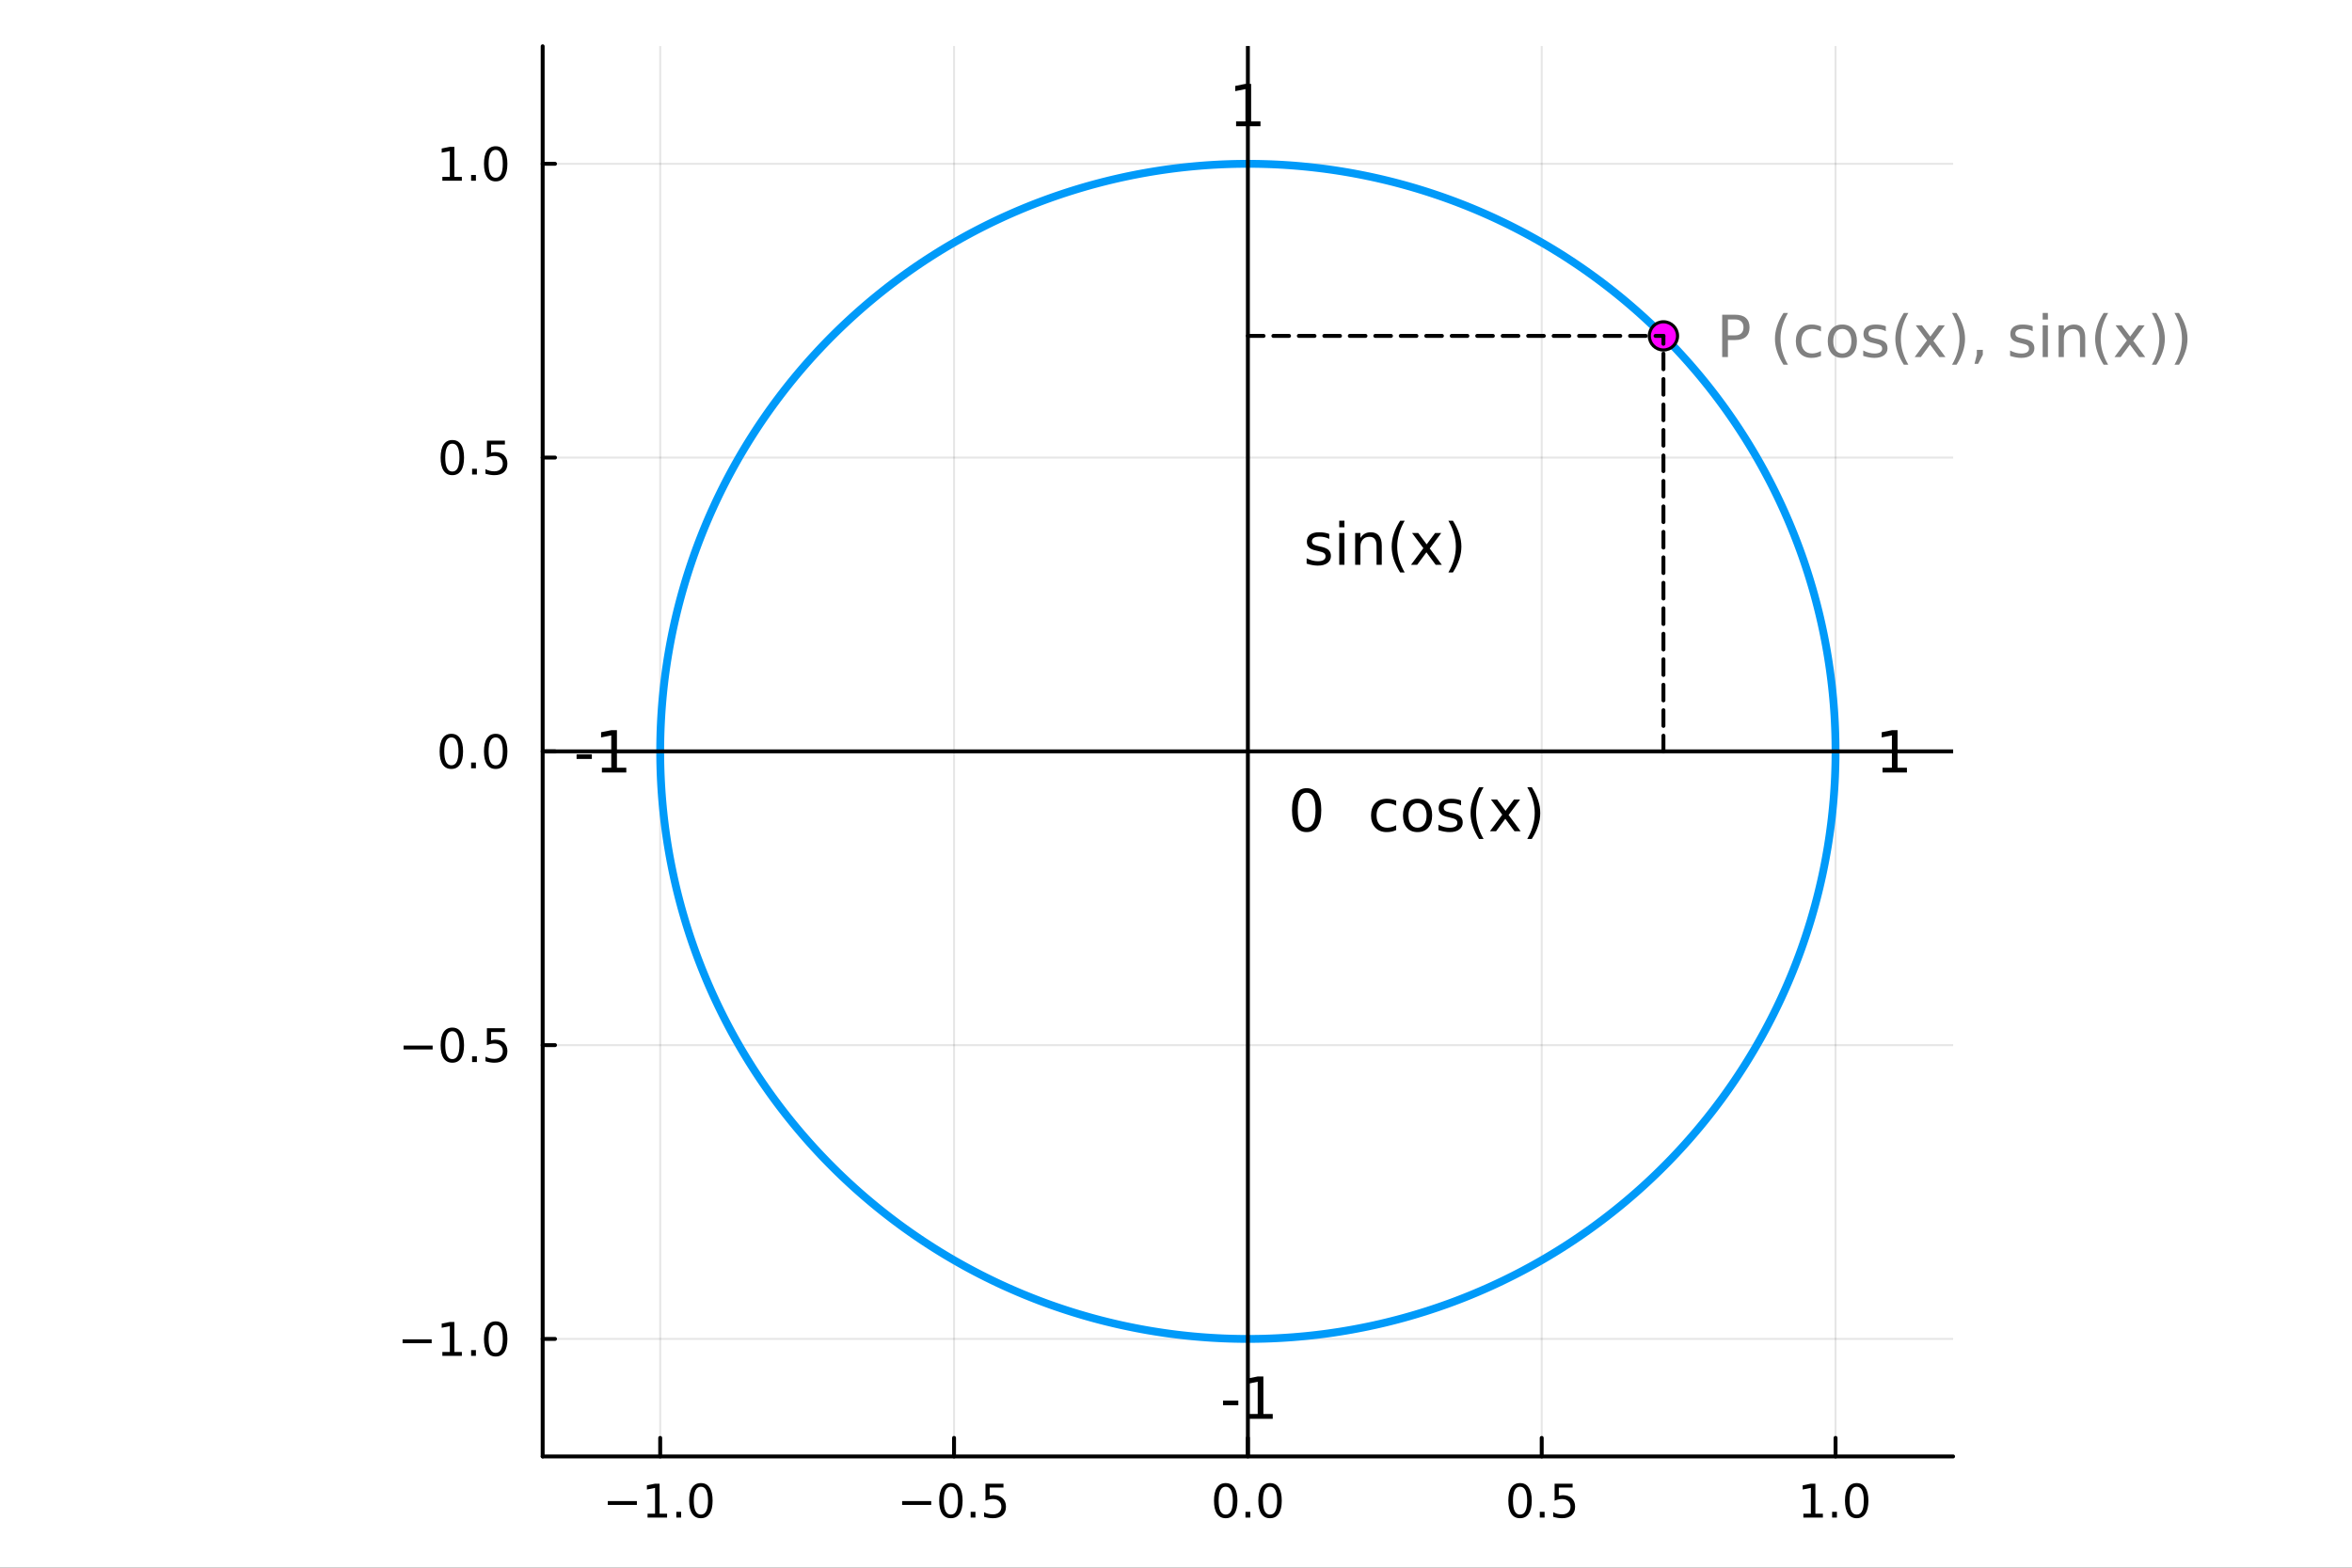 <?xml version="1.0" encoding="utf-8"?>
<svg xmlns="http://www.w3.org/2000/svg" xmlns:xlink="http://www.w3.org/1999/xlink" width="600" height="400" viewBox="0 0 2400 1600">
<rect x="0" y="0" width="2400" height="1600" fill="#333333" stroke="none"/>
<defs>
  <clipPath id="clip080">
    <rect x="0" y="0" width="2400" height="1600"/>
  </clipPath>
</defs>
<path clip-path="url(#clip080)" d="M0 1600 L2400 1600 L2400 8.88178e-14 L0 8.88178e-14  Z" fill="#ffffff" fill-rule="evenodd" fill-opacity="1"/>
<defs>
  <clipPath id="clip081">
    <rect x="480" y="0" width="1681" height="1600"/>
  </clipPath>
</defs>
<path clip-path="url(#clip080)" d="M553.744 1486.45 L1992.95 1486.45 L1992.95 47.244 L553.744 47.244  Z" fill="#ffffff" fill-rule="evenodd" fill-opacity="1"/>
<defs>
  <clipPath id="clip082">
    <rect x="553" y="47" width="1440" height="1440"/>
  </clipPath>
</defs>
<polyline clip-path="url(#clip082)" style="stroke:#000000; stroke-linecap:round; stroke-linejoin:round; stroke-width:2; stroke-opacity:0.1; fill:none" points="673.678,1486.45 673.678,47.244 "/>
<polyline clip-path="url(#clip082)" style="stroke:#000000; stroke-linecap:round; stroke-linejoin:round; stroke-width:2; stroke-opacity:0.1; fill:none" points="973.512,1486.45 973.512,47.244 "/>
<polyline clip-path="url(#clip082)" style="stroke:#000000; stroke-linecap:round; stroke-linejoin:round; stroke-width:2; stroke-opacity:0.1; fill:none" points="1273.35,1486.45 1273.35,47.244 "/>
<polyline clip-path="url(#clip082)" style="stroke:#000000; stroke-linecap:round; stroke-linejoin:round; stroke-width:2; stroke-opacity:0.1; fill:none" points="1573.18,1486.45 1573.18,47.244 "/>
<polyline clip-path="url(#clip082)" style="stroke:#000000; stroke-linecap:round; stroke-linejoin:round; stroke-width:2; stroke-opacity:0.1; fill:none" points="1873.01,1486.45 1873.01,47.244 "/>
<polyline clip-path="url(#clip082)" style="stroke:#000000; stroke-linecap:round; stroke-linejoin:round; stroke-width:2; stroke-opacity:0.1; fill:none" points="553.744,1366.51 1992.95,1366.51 "/>
<polyline clip-path="url(#clip082)" style="stroke:#000000; stroke-linecap:round; stroke-linejoin:round; stroke-width:2; stroke-opacity:0.1; fill:none" points="553.744,1066.68 1992.95,1066.68 "/>
<polyline clip-path="url(#clip082)" style="stroke:#000000; stroke-linecap:round; stroke-linejoin:round; stroke-width:2; stroke-opacity:0.1; fill:none" points="553.744,766.846 1992.95,766.846 "/>
<polyline clip-path="url(#clip082)" style="stroke:#000000; stroke-linecap:round; stroke-linejoin:round; stroke-width:2; stroke-opacity:0.1; fill:none" points="553.744,467.012 1992.95,467.012 "/>
<polyline clip-path="url(#clip082)" style="stroke:#000000; stroke-linecap:round; stroke-linejoin:round; stroke-width:2; stroke-opacity:0.1; fill:none" points="553.744,167.178 1992.95,167.178 "/>
<polyline clip-path="url(#clip080)" style="stroke:#000000; stroke-linecap:round; stroke-linejoin:round; stroke-width:4; stroke-opacity:1; fill:none" points="553.744,1486.45 1992.95,1486.45 "/>
<polyline clip-path="url(#clip080)" style="stroke:#000000; stroke-linecap:round; stroke-linejoin:round; stroke-width:4; stroke-opacity:1; fill:none" points="673.678,1486.45 673.678,1467.55 "/>
<polyline clip-path="url(#clip080)" style="stroke:#000000; stroke-linecap:round; stroke-linejoin:round; stroke-width:4; stroke-opacity:1; fill:none" points="973.512,1486.45 973.512,1467.55 "/>
<polyline clip-path="url(#clip080)" style="stroke:#000000; stroke-linecap:round; stroke-linejoin:round; stroke-width:4; stroke-opacity:1; fill:none" points="1273.35,1486.45 1273.35,1467.55 "/>
<polyline clip-path="url(#clip080)" style="stroke:#000000; stroke-linecap:round; stroke-linejoin:round; stroke-width:4; stroke-opacity:1; fill:none" points="1573.18,1486.45 1573.18,1467.55 "/>
<polyline clip-path="url(#clip080)" style="stroke:#000000; stroke-linecap:round; stroke-linejoin:round; stroke-width:4; stroke-opacity:1; fill:none" points="1873.01,1486.45 1873.01,1467.55 "/>
<path clip-path="url(#clip080)" d="M620.206 1532.02 L649.882 1532.02 L649.882 1535.95 L620.206 1535.95 L620.206 1532.02 Z" fill="#000000" fill-rule="nonzero" fill-opacity="1" /><path clip-path="url(#clip080)" d="M660.784 1544.91 L668.423 1544.91 L668.423 1518.55 L660.113 1520.21 L660.113 1515.95 L668.377 1514.29 L673.053 1514.29 L673.053 1544.91 L680.692 1544.91 L680.692 1548.85 L660.784 1548.85 L660.784 1544.91 Z" fill="#000000" fill-rule="nonzero" fill-opacity="1" /><path clip-path="url(#clip080)" d="M690.136 1542.97 L695.02 1542.97 L695.02 1548.85 L690.136 1548.85 L690.136 1542.97 Z" fill="#000000" fill-rule="nonzero" fill-opacity="1" /><path clip-path="url(#clip080)" d="M715.205 1517.37 Q711.594 1517.37 709.765 1520.93 Q707.96 1524.47 707.96 1531.6 Q707.96 1538.71 709.765 1542.27 Q711.594 1545.82 715.205 1545.82 Q718.84 1545.82 720.645 1542.27 Q722.474 1538.71 722.474 1531.6 Q722.474 1524.47 720.645 1520.93 Q718.84 1517.37 715.205 1517.37 M715.205 1513.66 Q721.015 1513.66 724.071 1518.27 Q727.15 1522.85 727.15 1531.6 Q727.15 1540.33 724.071 1544.94 Q721.015 1549.52 715.205 1549.52 Q709.395 1549.52 706.316 1544.94 Q703.261 1540.33 703.261 1531.6 Q703.261 1522.85 706.316 1518.27 Q709.395 1513.66 715.205 1513.66 Z" fill="#000000" fill-rule="nonzero" fill-opacity="1" /><path clip-path="url(#clip080)" d="M920.538 1532.02 L950.213 1532.02 L950.213 1535.95 L920.538 1535.95 L920.538 1532.02 Z" fill="#000000" fill-rule="nonzero" fill-opacity="1" /><path clip-path="url(#clip080)" d="M970.306 1517.37 Q966.695 1517.37 964.866 1520.93 Q963.06 1524.47 963.06 1531.6 Q963.06 1538.71 964.866 1542.27 Q966.695 1545.82 970.306 1545.82 Q973.94 1545.82 975.746 1542.27 Q977.574 1538.71 977.574 1531.6 Q977.574 1524.47 975.746 1520.93 Q973.94 1517.37 970.306 1517.37 M970.306 1513.66 Q976.116 1513.66 979.172 1518.27 Q982.25 1522.85 982.25 1531.6 Q982.25 1540.33 979.172 1544.94 Q976.116 1549.52 970.306 1549.52 Q964.496 1549.52 961.417 1544.94 Q958.361 1540.33 958.361 1531.6 Q958.361 1522.85 961.417 1518.27 Q964.496 1513.66 970.306 1513.66 Z" fill="#000000" fill-rule="nonzero" fill-opacity="1" /><path clip-path="url(#clip080)" d="M990.468 1542.97 L995.352 1542.97 L995.352 1548.85 L990.468 1548.85 L990.468 1542.97 Z" fill="#000000" fill-rule="nonzero" fill-opacity="1" /><path clip-path="url(#clip080)" d="M1005.58 1514.29 L1023.94 1514.29 L1023.94 1518.22 L1009.87 1518.22 L1009.87 1526.7 Q1010.88 1526.35 1011.9 1526.19 Q1012.92 1526 1013.94 1526 Q1019.73 1526 1023.11 1529.17 Q1026.49 1532.34 1026.49 1537.76 Q1026.49 1543.34 1023.01 1546.44 Q1019.54 1549.52 1013.22 1549.52 Q1011.05 1549.52 1008.78 1549.15 Q1006.53 1548.78 1004.13 1548.04 L1004.13 1543.34 Q1006.21 1544.47 1008.43 1545.03 Q1010.65 1545.58 1013.13 1545.58 Q1017.13 1545.58 1019.47 1543.48 Q1021.81 1541.37 1021.81 1537.76 Q1021.81 1534.15 1019.47 1532.04 Q1017.13 1529.94 1013.13 1529.94 Q1011.25 1529.94 1009.38 1530.35 Q1007.53 1530.77 1005.58 1531.65 L1005.58 1514.29 Z" fill="#000000" fill-rule="nonzero" fill-opacity="1" /><path clip-path="url(#clip080)" d="M1250.73 1517.37 Q1247.12 1517.37 1245.29 1520.93 Q1243.49 1524.47 1243.49 1531.6 Q1243.49 1538.71 1245.29 1542.27 Q1247.12 1545.82 1250.73 1545.82 Q1254.36 1545.82 1256.17 1542.27 Q1258 1538.71 1258 1531.6 Q1258 1524.47 1256.17 1520.93 Q1254.36 1517.37 1250.73 1517.37 M1250.73 1513.66 Q1256.54 1513.66 1259.6 1518.27 Q1262.67 1522.85 1262.67 1531.6 Q1262.67 1540.33 1259.6 1544.94 Q1256.54 1549.52 1250.73 1549.52 Q1244.92 1549.52 1241.84 1544.94 Q1238.79 1540.33 1238.79 1531.6 Q1238.79 1522.85 1241.84 1518.27 Q1244.92 1513.66 1250.73 1513.66 Z" fill="#000000" fill-rule="nonzero" fill-opacity="1" /><path clip-path="url(#clip080)" d="M1270.89 1542.97 L1275.78 1542.97 L1275.78 1548.85 L1270.89 1548.85 L1270.89 1542.97 Z" fill="#000000" fill-rule="nonzero" fill-opacity="1" /><path clip-path="url(#clip080)" d="M1295.96 1517.37 Q1292.35 1517.37 1290.52 1520.93 Q1288.72 1524.47 1288.72 1531.6 Q1288.72 1538.71 1290.52 1542.27 Q1292.35 1545.82 1295.96 1545.82 Q1299.6 1545.82 1301.4 1542.27 Q1303.23 1538.71 1303.23 1531.6 Q1303.23 1524.47 1301.4 1520.93 Q1299.6 1517.37 1295.96 1517.37 M1295.96 1513.66 Q1301.77 1513.66 1304.83 1518.27 Q1307.91 1522.85 1307.91 1531.6 Q1307.91 1540.33 1304.83 1544.94 Q1301.77 1549.52 1295.96 1549.52 Q1290.15 1549.52 1287.07 1544.94 Q1284.02 1540.33 1284.02 1531.6 Q1284.02 1522.85 1287.07 1518.27 Q1290.15 1513.66 1295.96 1513.66 Z" fill="#000000" fill-rule="nonzero" fill-opacity="1" /><path clip-path="url(#clip080)" d="M1551.06 1517.37 Q1547.45 1517.37 1545.62 1520.93 Q1543.82 1524.47 1543.82 1531.6 Q1543.82 1538.71 1545.62 1542.27 Q1547.45 1545.82 1551.06 1545.82 Q1554.7 1545.82 1556.5 1542.27 Q1558.33 1538.71 1558.33 1531.6 Q1558.33 1524.47 1556.5 1520.93 Q1554.7 1517.37 1551.06 1517.37 M1551.06 1513.66 Q1556.87 1513.66 1559.93 1518.27 Q1563.01 1522.85 1563.01 1531.6 Q1563.01 1540.33 1559.93 1544.94 Q1556.87 1549.52 1551.06 1549.52 Q1545.25 1549.52 1542.17 1544.94 Q1539.12 1540.33 1539.12 1531.6 Q1539.12 1522.85 1542.17 1518.27 Q1545.25 1513.66 1551.06 1513.66 Z" fill="#000000" fill-rule="nonzero" fill-opacity="1" /><path clip-path="url(#clip080)" d="M1571.22 1542.97 L1576.11 1542.97 L1576.11 1548.85 L1571.22 1548.85 L1571.22 1542.97 Z" fill="#000000" fill-rule="nonzero" fill-opacity="1" /><path clip-path="url(#clip080)" d="M1586.34 1514.29 L1604.7 1514.29 L1604.7 1518.22 L1590.62 1518.22 L1590.62 1526.7 Q1591.64 1526.35 1592.66 1526.19 Q1593.68 1526 1594.7 1526 Q1600.48 1526 1603.86 1529.17 Q1607.24 1532.34 1607.24 1537.76 Q1607.24 1543.34 1603.77 1546.44 Q1600.3 1549.52 1593.98 1549.52 Q1591.8 1549.52 1589.53 1549.15 Q1587.29 1548.78 1584.88 1548.04 L1584.88 1543.34 Q1586.96 1544.47 1589.19 1545.03 Q1591.41 1545.58 1593.89 1545.58 Q1597.89 1545.58 1600.23 1543.48 Q1602.57 1541.37 1602.57 1537.76 Q1602.57 1534.15 1600.23 1532.04 Q1597.89 1529.94 1593.89 1529.94 Q1592.01 1529.94 1590.14 1530.35 Q1588.28 1530.77 1586.34 1531.65 L1586.34 1514.29 Z" fill="#000000" fill-rule="nonzero" fill-opacity="1" /><path clip-path="url(#clip080)" d="M1840.17 1544.91 L1847.81 1544.91 L1847.81 1518.55 L1839.5 1520.21 L1839.5 1515.95 L1847.76 1514.29 L1852.44 1514.29 L1852.44 1544.91 L1860.07 1544.91 L1860.07 1548.85 L1840.17 1548.85 L1840.17 1544.91 Z" fill="#000000" fill-rule="nonzero" fill-opacity="1" /><path clip-path="url(#clip080)" d="M1869.52 1542.97 L1874.4 1542.97 L1874.4 1548.85 L1869.52 1548.85 L1869.52 1542.97 Z" fill="#000000" fill-rule="nonzero" fill-opacity="1" /><path clip-path="url(#clip080)" d="M1894.59 1517.37 Q1890.98 1517.37 1889.15 1520.93 Q1887.34 1524.47 1887.34 1531.6 Q1887.34 1538.71 1889.15 1542.27 Q1890.98 1545.82 1894.59 1545.82 Q1898.22 1545.82 1900.03 1542.27 Q1901.86 1538.71 1901.86 1531.6 Q1901.86 1524.47 1900.03 1520.93 Q1898.22 1517.37 1894.59 1517.37 M1894.59 1513.66 Q1900.4 1513.66 1903.45 1518.27 Q1906.53 1522.85 1906.53 1531.6 Q1906.53 1540.33 1903.45 1544.94 Q1900.4 1549.52 1894.59 1549.52 Q1888.78 1549.52 1885.7 1544.94 Q1882.64 1540.33 1882.64 1531.6 Q1882.64 1522.85 1885.7 1518.27 Q1888.78 1513.66 1894.59 1513.66 Z" fill="#000000" fill-rule="nonzero" fill-opacity="1" /><polyline clip-path="url(#clip080)" style="stroke:#000000; stroke-linecap:round; stroke-linejoin:round; stroke-width:4; stroke-opacity:1; fill:none" points="553.744,1486.45 553.744,47.244 "/>
<polyline clip-path="url(#clip080)" style="stroke:#000000; stroke-linecap:round; stroke-linejoin:round; stroke-width:4; stroke-opacity:1; fill:none" points="553.744,1366.51 566.342,1366.51 "/>
<polyline clip-path="url(#clip080)" style="stroke:#000000; stroke-linecap:round; stroke-linejoin:round; stroke-width:4; stroke-opacity:1; fill:none" points="553.744,1066.68 566.342,1066.68 "/>
<polyline clip-path="url(#clip080)" style="stroke:#000000; stroke-linecap:round; stroke-linejoin:round; stroke-width:4; stroke-opacity:1; fill:none" points="553.744,766.846 566.342,766.846 "/>
<polyline clip-path="url(#clip080)" style="stroke:#000000; stroke-linecap:round; stroke-linejoin:round; stroke-width:4; stroke-opacity:1; fill:none" points="553.744,467.012 566.342,467.012 "/>
<polyline clip-path="url(#clip080)" style="stroke:#000000; stroke-linecap:round; stroke-linejoin:round; stroke-width:4; stroke-opacity:1; fill:none" points="553.744,167.178 566.342,167.178 "/>
<path clip-path="url(#clip080)" d="M410.8 1366.97 L440.476 1366.97 L440.476 1370.9 L410.8 1370.9 L410.8 1366.97 Z" fill="#000000" fill-rule="nonzero" fill-opacity="1" /><path clip-path="url(#clip080)" d="M451.379 1379.86 L459.018 1379.86 L459.018 1353.49 L450.707 1355.16 L450.707 1350.9 L458.971 1349.23 L463.647 1349.23 L463.647 1379.86 L471.286 1379.86 L471.286 1383.79 L451.379 1383.79 L451.379 1379.86 Z" fill="#000000" fill-rule="nonzero" fill-opacity="1" /><path clip-path="url(#clip080)" d="M480.73 1377.91 L485.615 1377.91 L485.615 1383.79 L480.73 1383.79 L480.73 1377.91 Z" fill="#000000" fill-rule="nonzero" fill-opacity="1" /><path clip-path="url(#clip080)" d="M505.8 1352.31 Q502.189 1352.31 500.36 1355.88 Q498.554 1359.42 498.554 1366.55 Q498.554 1373.66 500.36 1377.22 Q502.189 1380.76 505.8 1380.76 Q509.434 1380.76 511.239 1377.22 Q513.068 1373.66 513.068 1366.55 Q513.068 1359.42 511.239 1355.88 Q509.434 1352.31 505.8 1352.31 M505.8 1348.61 Q511.61 1348.61 514.665 1353.22 Q517.744 1357.8 517.744 1366.55 Q517.744 1375.28 514.665 1379.88 Q511.61 1384.47 505.8 1384.47 Q499.99 1384.47 496.911 1379.88 Q493.855 1375.28 493.855 1366.55 Q493.855 1357.8 496.911 1353.22 Q499.99 1348.61 505.8 1348.61 Z" fill="#000000" fill-rule="nonzero" fill-opacity="1" /><path clip-path="url(#clip080)" d="M411.796 1067.13 L441.471 1067.13 L441.471 1071.07 L411.796 1071.07 L411.796 1067.13 Z" fill="#000000" fill-rule="nonzero" fill-opacity="1" /><path clip-path="url(#clip080)" d="M461.564 1052.48 Q457.953 1052.48 456.124 1056.04 Q454.318 1059.59 454.318 1066.71 Q454.318 1073.82 456.124 1077.39 Q457.953 1080.93 461.564 1080.93 Q465.198 1080.93 467.004 1077.39 Q468.832 1073.82 468.832 1066.71 Q468.832 1059.59 467.004 1056.04 Q465.198 1052.48 461.564 1052.48 M461.564 1048.78 Q467.374 1048.78 470.43 1053.38 Q473.508 1057.96 473.508 1066.71 Q473.508 1075.44 470.43 1080.05 Q467.374 1084.63 461.564 1084.63 Q455.754 1084.63 452.675 1080.05 Q449.619 1075.44 449.619 1066.71 Q449.619 1057.96 452.675 1053.38 Q455.754 1048.78 461.564 1048.78 Z" fill="#000000" fill-rule="nonzero" fill-opacity="1" /><path clip-path="url(#clip080)" d="M481.726 1078.08 L486.61 1078.08 L486.61 1083.96 L481.726 1083.96 L481.726 1078.08 Z" fill="#000000" fill-rule="nonzero" fill-opacity="1" /><path clip-path="url(#clip080)" d="M496.841 1049.4 L515.198 1049.4 L515.198 1053.34 L501.124 1053.34 L501.124 1061.81 Q502.142 1061.46 503.161 1061.3 Q504.179 1061.11 505.198 1061.11 Q510.985 1061.11 514.364 1064.28 Q517.744 1067.46 517.744 1072.87 Q517.744 1078.45 514.272 1081.55 Q510.8 1084.63 504.48 1084.63 Q502.304 1084.63 500.036 1084.26 Q497.79 1083.89 495.383 1083.15 L495.383 1078.45 Q497.466 1079.59 499.689 1080.14 Q501.911 1080.7 504.388 1080.7 Q508.392 1080.7 510.73 1078.59 Q513.068 1076.48 513.068 1072.87 Q513.068 1069.26 510.73 1067.15 Q508.392 1065.05 504.388 1065.05 Q502.513 1065.05 500.638 1065.46 Q498.786 1065.88 496.841 1066.76 L496.841 1049.4 Z" fill="#000000" fill-rule="nonzero" fill-opacity="1" /><path clip-path="url(#clip080)" d="M460.568 752.645 Q456.957 752.645 455.129 756.209 Q453.323 759.751 453.323 766.881 Q453.323 773.987 455.129 777.552 Q456.957 781.094 460.568 781.094 Q464.203 781.094 466.008 777.552 Q467.837 773.987 467.837 766.881 Q467.837 759.751 466.008 756.209 Q464.203 752.645 460.568 752.645 M460.568 748.941 Q466.379 748.941 469.434 753.547 Q472.513 758.131 472.513 766.881 Q472.513 775.608 469.434 780.214 Q466.379 784.797 460.568 784.797 Q454.758 784.797 451.68 780.214 Q448.624 775.608 448.624 766.881 Q448.624 758.131 451.68 753.547 Q454.758 748.941 460.568 748.941 Z" fill="#000000" fill-rule="nonzero" fill-opacity="1" /><path clip-path="url(#clip080)" d="M480.73 778.246 L485.615 778.246 L485.615 784.126 L480.73 784.126 L480.73 778.246 Z" fill="#000000" fill-rule="nonzero" fill-opacity="1" /><path clip-path="url(#clip080)" d="M505.8 752.645 Q502.189 752.645 500.36 756.209 Q498.554 759.751 498.554 766.881 Q498.554 773.987 500.36 777.552 Q502.189 781.094 505.8 781.094 Q509.434 781.094 511.239 777.552 Q513.068 773.987 513.068 766.881 Q513.068 759.751 511.239 756.209 Q509.434 752.645 505.8 752.645 M505.8 748.941 Q511.61 748.941 514.665 753.547 Q517.744 758.131 517.744 766.881 Q517.744 775.608 514.665 780.214 Q511.61 784.797 505.8 784.797 Q499.99 784.797 496.911 780.214 Q493.855 775.608 493.855 766.881 Q493.855 758.131 496.911 753.547 Q499.99 748.941 505.8 748.941 Z" fill="#000000" fill-rule="nonzero" fill-opacity="1" /><path clip-path="url(#clip080)" d="M461.564 452.811 Q457.953 452.811 456.124 456.375 Q454.318 459.917 454.318 467.047 Q454.318 474.153 456.124 477.718 Q457.953 481.259 461.564 481.259 Q465.198 481.259 467.004 477.718 Q468.832 474.153 468.832 467.047 Q468.832 459.917 467.004 456.375 Q465.198 452.811 461.564 452.811 M461.564 449.107 Q467.374 449.107 470.43 453.713 Q473.508 458.297 473.508 467.047 Q473.508 475.773 470.43 480.38 Q467.374 484.963 461.564 484.963 Q455.754 484.963 452.675 480.38 Q449.619 475.773 449.619 467.047 Q449.619 458.297 452.675 453.713 Q455.754 449.107 461.564 449.107 Z" fill="#000000" fill-rule="nonzero" fill-opacity="1" /><path clip-path="url(#clip080)" d="M481.726 478.412 L486.61 478.412 L486.61 484.292 L481.726 484.292 L481.726 478.412 Z" fill="#000000" fill-rule="nonzero" fill-opacity="1" /><path clip-path="url(#clip080)" d="M496.841 449.732 L515.198 449.732 L515.198 453.667 L501.124 453.667 L501.124 462.139 Q502.142 461.792 503.161 461.63 Q504.179 461.445 505.198 461.445 Q510.985 461.445 514.364 464.616 Q517.744 467.787 517.744 473.204 Q517.744 478.783 514.272 481.884 Q510.8 484.963 504.48 484.963 Q502.304 484.963 500.036 484.593 Q497.79 484.222 495.383 483.482 L495.383 478.783 Q497.466 479.917 499.689 480.472 Q501.911 481.028 504.388 481.028 Q508.392 481.028 510.73 478.922 Q513.068 476.815 513.068 473.204 Q513.068 469.593 510.73 467.486 Q508.392 465.38 504.388 465.38 Q502.513 465.38 500.638 465.797 Q498.786 466.213 496.841 467.093 L496.841 449.732 Z" fill="#000000" fill-rule="nonzero" fill-opacity="1" /><path clip-path="url(#clip080)" d="M451.379 180.523 L459.018 180.523 L459.018 154.157 L450.707 155.824 L450.707 151.564 L458.971 149.898 L463.647 149.898 L463.647 180.523 L471.286 180.523 L471.286 184.458 L451.379 184.458 L451.379 180.523 Z" fill="#000000" fill-rule="nonzero" fill-opacity="1" /><path clip-path="url(#clip080)" d="M480.73 178.578 L485.615 178.578 L485.615 184.458 L480.73 184.458 L480.73 178.578 Z" fill="#000000" fill-rule="nonzero" fill-opacity="1" /><path clip-path="url(#clip080)" d="M505.8 152.976 Q502.189 152.976 500.36 156.541 Q498.554 160.083 498.554 167.212 Q498.554 174.319 500.36 177.884 Q502.189 181.425 505.8 181.425 Q509.434 181.425 511.239 177.884 Q513.068 174.319 513.068 167.212 Q513.068 160.083 511.239 156.541 Q509.434 152.976 505.8 152.976 M505.8 149.273 Q511.61 149.273 514.665 153.879 Q517.744 158.463 517.744 167.212 Q517.744 175.939 514.665 180.546 Q511.61 185.129 505.8 185.129 Q499.99 185.129 496.911 180.546 Q493.855 175.939 493.855 167.212 Q493.855 158.463 496.911 153.879 Q499.99 149.273 505.8 149.273 Z" fill="#000000" fill-rule="nonzero" fill-opacity="1" /><polyline clip-path="url(#clip082)" style="stroke:#009af9; stroke-linecap:round; stroke-linejoin:round; stroke-width:8; stroke-opacity:1; fill:none" points="1873.01,766.846 1872.98,760.849 1872.89,754.853 1872.74,748.859 1872.53,742.866 1872.26,736.875 1871.94,730.887 1871.55,724.903 1871.1,718.924 1870.59,712.949 1870.02,706.979 1869.39,701.015 1868.7,695.058 1867.95,689.109 1867.15,683.166 1866.28,677.233 1865.35,671.308 1864.37,665.393 1863.33,659.488 1862.22,653.593 1861.06,647.71 1859.84,641.839 1858.56,635.981 1857.22,630.135 1855.83,624.303 1854.37,618.486 1852.86,612.683 1851.29,606.896 1849.66,601.124 1847.97,595.37 1846.23,589.632 1844.43,583.912 1842.57,578.21 1840.66,572.528 1838.69,566.864 1836.66,561.221 1834.57,555.598 1832.43,549.997 1830.24,544.417 1827.98,538.859 1825.68,533.324 1823.31,527.813 1820.9,522.325 1818.42,516.862 1815.9,511.424 1813.32,506.011 1810.68,500.624 1807.99,495.264 1805.25,489.932 1802.45,484.627 1799.6,479.35 1796.7,474.102 1793.75,468.883 1790.74,463.694 1787.69,458.535 1784.58,453.407 1781.42,448.31 1778.21,443.246 1774.95,438.213 1771.63,433.214 1768.27,428.248 1764.86,423.316 1761.4,418.418 1757.89,413.555 1754.34,408.727 1750.73,403.935 1747.08,399.179 1743.38,394.46 1739.63,389.779 1735.84,385.135 1732,380.529 1728.11,375.962 1724.18,371.434 1720.2,366.945 1716.18,362.497 1712.12,358.089 1708.01,353.722 1703.85,349.396 1699.66,345.112 1695.42,340.87 1691.14,336.67 1686.82,332.514 1682.45,328.401 1678.05,324.332 1673.6,320.307 1669.12,316.327 1664.59,312.392 1660.03,308.502 1655.43,304.658 1650.78,300.861 1646.11,297.11 1641.39,293.406 1636.64,289.749 1631.85,286.14 1627.02,282.579 1622.16,279.067 1617.27,275.603 1612.34,272.188 1607.37,268.823 1602.38,265.508 1597.35,262.243 1592.29,259.028 1587.19,255.864 1582.07,252.751 1576.91,249.69 1571.72,246.68 1566.51,243.722 1561.26,240.817 1555.99,237.964 1550.68,235.164 1545.35,232.417 1540,229.724 1534.61,227.084 1529.2,224.499 1523.76,221.967 1518.3,219.49 1512.82,217.068 1507.31,214.701 1501.77,212.389 1496.22,210.133 1490.64,207.932 1485.04,205.787 1479.42,203.698 1473.78,201.665 1468.12,199.689 1462.43,197.77 1456.73,195.908 1451.02,194.102 1445.28,192.354 1439.53,190.664 1433.76,189.031 1427.97,187.456 1422.17,185.938 1416.35,184.479 1410.52,183.078 1404.68,181.736 1398.82,180.452 1392.95,179.226 1387.07,178.06 1381.17,176.952 1375.27,175.903 1369.36,174.913 1363.43,173.983 1357.5,173.112 1351.56,172.3 1345.61,171.548 1339.65,170.855 1333.69,170.221 1327.72,169.648 1321.74,169.134 1315.76,168.68 1309.78,168.286 1303.79,167.951 1297.8,167.677 1291.81,167.462 1285.82,167.307 1279.82,167.213 1273.82,167.178 1267.83,167.203 1261.83,167.288 1255.84,167.433 1249.84,167.639 1243.85,167.903 1237.86,168.228 1231.88,168.613 1225.9,169.058 1219.92,169.562 1213.95,170.126 1207.99,170.75 1202.03,171.433 1196.08,172.176 1190.14,172.978 1184.2,173.84 1178.28,174.761 1172.36,175.741 1166.46,176.781 1160.56,177.879 1154.68,179.036 1148.81,180.253 1142.95,181.527 1137.1,182.86 1131.27,184.252 1125.45,185.702 1119.64,187.21 1113.86,188.776 1108.08,190.4 1102.33,192.081 1096.59,193.82 1090.87,195.616 1085.16,197.47 1079.48,199.38 1073.81,201.347 1068.17,203.37 1062.55,205.45 1056.94,207.586 1051.36,209.778 1045.8,212.026 1040.26,214.329 1034.75,216.688 1029.26,219.101 1023.8,221.569 1018.36,224.092 1012.94,226.669 1007.55,229.3 1002.19,231.985 996.855,234.723 991.548,237.514 986.269,240.359 981.018,243.256 975.797,246.205 970.606,249.207 965.445,252.26 960.314,255.365 955.215,258.521 950.148,261.727 945.113,264.984 940.111,268.292 935.142,271.649 930.207,275.056 925.306,278.512 920.441,282.016 915.61,285.57 910.815,289.171 906.057,292.82 901.335,296.517 896.65,300.26 892.003,304.05 887.394,307.887 882.824,311.769 878.293,315.697 873.801,319.67 869.35,323.688 864.938,327.75 860.568,331.856 856.239,336.005 851.951,340.198 847.706,344.433 843.503,348.711 839.343,353.03 835.227,357.391 831.154,361.792 827.126,366.234 823.142,370.716 819.204,375.238 815.31,379.799 811.463,384.399 807.661,389.037 803.907,393.712 800.199,398.425 796.538,403.175 792.926,407.961 789.361,412.783 785.844,417.641 782.377,422.533 778.958,427.46 775.589,432.421 772.27,437.415 769.001,442.442 765.782,447.502 762.614,452.593 759.497,457.716 756.431,462.87 753.418,468.054 750.456,473.268 747.546,478.512 744.689,483.784 741.885,489.085 739.134,494.413 736.436,499.769 733.793,505.151 731.203,510.56 728.667,515.994 726.186,521.453 723.759,526.937 721.388,532.445 719.071,537.976 716.81,543.53 714.605,549.107 712.456,554.705 710.362,560.324 708.325,565.964 706.345,571.624 704.421,577.304 702.554,583.003 700.744,588.72 698.991,594.455 697.296,600.207 695.659,605.975 694.079,611.76 692.557,617.561 691.093,623.376 689.688,629.205 688.34,635.049 687.052,640.905 685.822,646.774 684.65,652.656 683.538,658.548 682.484,664.452 681.49,670.365 680.555,676.288 679.679,682.221 678.862,688.162 678.105,694.11 677.408,700.066 676.77,706.029 676.191,711.998 675.673,717.972 675.214,723.951 674.815,729.934 674.476,735.921 674.196,741.911 673.977,747.904 673.818,753.899 673.718,759.894 673.678,765.891 673.699,771.888 673.779,777.884 673.92,783.879 674.12,789.872 674.38,795.863 674.7,801.851 675.08,807.836 675.52,813.816 676.02,819.792 676.579,825.763 677.198,831.727 677.877,837.685 678.615,843.636 679.412,849.58 680.269,855.515 681.186,861.441 682.161,867.358 683.196,873.265 684.29,879.161 685.442,885.045 686.654,890.919 687.924,896.779 689.252,902.627 690.639,908.461 692.084,914.281 693.588,920.086 695.149,925.876 696.768,931.65 698.445,937.407 700.179,943.147 701.971,948.87 703.82,954.575 705.726,960.261 707.688,965.927 709.707,971.573 711.783,977.2 713.914,982.805 716.102,988.388 718.345,993.949 720.644,999.488 722.998,1005 725.407,1010.49 727.871,1015.96 730.389,1021.4 732.962,1026.82 735.588,1032.21 738.269,1037.58 741.003,1042.91 743.79,1048.22 746.63,1053.5 749.523,1058.76 752.468,1063.98 755.466,1069.17 758.515,1074.34 761.616,1079.47 764.767,1084.57 767.97,1089.64 771.223,1094.68 774.526,1099.68 777.88,1104.66 781.283,1109.59 784.735,1114.5 788.235,1119.37 791.785,1124.2 795.382,1129 799.028,1133.76 802.721,1138.48 806.46,1143.17 810.247,1147.82 814.08,1152.43 817.958,1157.01 821.883,1161.54 825.852,1166.03 829.866,1170.49 833.925,1174.9 838.027,1179.28 842.173,1183.61 846.363,1187.9 850.594,1192.15 854.868,1196.36 859.184,1200.52 863.542,1204.64 867.94,1208.71 872.379,1212.75 876.858,1216.73 881.377,1220.68 885.934,1224.57 890.531,1228.42 895.166,1232.23 899.839,1235.99 904.549,1239.7 909.295,1243.36 914.079,1246.98 918.898,1250.55 923.753,1254.07 928.642,1257.54 933.566,1260.96 938.524,1264.34 943.516,1267.66 948.541,1270.93 953.598,1274.16 958.687,1277.33 963.807,1280.45 968.958,1283.52 974.14,1286.54 979.352,1289.5 984.593,1292.42 989.863,1295.28 995.162,1298.09 1000.49,1300.84 1005.84,1303.54 1011.22,1306.19 1016.63,1308.79 1022.06,1311.33 1027.52,1313.81 1033,1316.24 1038.51,1318.62 1044.03,1320.94 1049.59,1323.2 1055.16,1325.41 1060.76,1327.57 1066.38,1329.67 1072.01,1331.71 1077.67,1333.69 1083.35,1335.62 1089.05,1337.49 1094.76,1339.31 1100.5,1341.06 1106.25,1342.76 1112.02,1344.41 1117.8,1345.99 1123.6,1347.52 1129.41,1348.98 1135.24,1350.39 1141.08,1351.75 1146.94,1353.04 1152.81,1354.27 1158.69,1355.45 1164.58,1356.57 1170.48,1357.63 1176.39,1358.62 1182.32,1359.56 1188.25,1360.45 1194.19,1361.27 1200.14,1362.03 1206.09,1362.73 1212.05,1363.37 1218.02,1363.96 1224,1364.48 1229.97,1364.94 1235.96,1365.35 1241.94,1365.69 1247.93,1365.98 1253.93,1366.2 1259.92,1366.36 1265.92,1366.47 1271.91,1366.51 1277.91,1366.5 1283.91,1366.42 1289.9,1366.29 1295.89,1366.09 1301.89,1365.83 1307.87,1365.52 1313.86,1365.14 1319.84,1364.71 1325.82,1364.21 1331.79,1363.66 1337.75,1363.05 1343.71,1362.37 1349.66,1361.64 1355.61,1360.85 1361.54,1359.99 1367.47,1359.08 1373.39,1358.11 1379.29,1357.08 1385.19,1355.99 1391.08,1354.84 1396.95,1353.64 1402.81,1352.37 1408.66,1351.05 1414.5,1349.67 1420.32,1348.22 1426.12,1346.73 1431.92,1345.17 1437.69,1343.55 1443.45,1341.88 1449.19,1340.15 1454.92,1338.37 1460.62,1336.52 1466.31,1334.62 1471.98,1332.66 1477.62,1330.65 1483.25,1328.58 1488.86,1326.45 1494.44,1324.27 1500.01,1322.03 1505.55,1319.73 1511.06,1317.38 1516.56,1314.98 1522.03,1312.52 1527.47,1310.01 1532.89,1307.44 1538.28,1304.81 1543.65,1302.14 1548.99,1299.41 1554.3,1296.63 1559.58,1293.79 1564.84,1290.9 1570.07,1287.96 1575.26,1284.97 1580.43,1281.92 1585.56,1278.83 1590.67,1275.68 1595.74,1272.48 1600.78,1269.23 1605.79,1265.93 1610.76,1262.58 1615.7,1259.18 1620.61,1255.73 1625.48,1252.24 1630.31,1248.69 1635.12,1245.1 1639.88,1241.46 1644.61,1237.77 1649.3,1234.03 1653.95,1230.25 1658.57,1226.42 1663.14,1222.54 1667.68,1218.62 1672.18,1214.66 1676.64,1210.65 1681.05,1206.59 1685.43,1202.49 1689.77,1198.35 1694.06,1194.16 1698.31,1189.94 1702.52,1185.67 1706.69,1181.35 1710.81,1177 1714.89,1172.6 1718.93,1168.17 1722.92,1163.69 1726.86,1159.18 1730.76,1154.62 1734.62,1150.03 1738.43,1145.4 1742.19,1140.73 1745.91,1136.02 1749.57,1131.28 1753.19,1126.5 1756.77,1121.68 1760.29,1116.83 1763.77,1111.94 1767.19,1107.02 1770.57,1102.06 1773.9,1097.07 1777.17,1092.05 1780.4,1087 1783.58,1081.91 1786.7,1076.79 1789.78,1071.64 1792.8,1066.47 1795.77,1061.26 1798.69,1056.02 1801.55,1050.75 1804.36,1045.45 1807.12,1040.13 1809.83,1034.78 1812.48,1029.4 1815.08,1024 1817.62,1018.57 1820.11,1013.11 1822.55,1007.63 1824.93,1002.13 1827.26,996.598 1829.53,991.048 1831.74,985.475 1833.9,979.88 1836,974.264 1838.05,968.627 1840.04,962.97 1841.97,957.294 1843.84,951.598 1845.66,945.884 1847.43,940.152 1849.13,934.403 1850.78,928.636 1852.37,922.854 1853.9,917.056 1855.37,911.243 1856.78,905.416 1858.14,899.575 1859.44,893.72 1860.68,887.853 1861.86,881.974 1862.98,876.083 1864.04,870.181 1865.05,864.269 1865.99,858.348 1866.88,852.417 1867.7,846.477 1868.47,840.53 1869.18,834.575 1869.82,828.613 1870.41,822.645 1870.94,816.672 1871.41,810.694 1871.82,804.711 1872.17,798.724 1872.46,792.735 1872.68,786.743 1872.85,780.748 1872.96,774.753 1873.01,768.756 "/>
<polyline clip-path="url(#clip082)" style="stroke:#000000; stroke-linecap:round; stroke-linejoin:round; stroke-width:4; stroke-opacity:1; fill:none" points="1273.35,1486.45 1273.35,47.244 "/>
<polyline clip-path="url(#clip082)" style="stroke:#000000; stroke-linecap:round; stroke-linejoin:round; stroke-width:4; stroke-opacity:1; fill:none" points="553.744,766.846 1992.95,766.846 "/>
<circle clip-path="url(#clip082)" cx="1697.38" cy="342.817" r="14.4" fill="#ff00ff" fill-rule="evenodd" fill-opacity="1" stroke="#000000" stroke-opacity="1" stroke-width="3.2"/>
<polyline clip-path="url(#clip082)" style="stroke:#000000; stroke-linecap:round; stroke-linejoin:round; stroke-width:4; stroke-opacity:1; fill:none" stroke-dasharray="16, 10" points="1697.38,766.846 1697.38,342.817 "/>
<polyline clip-path="url(#clip082)" style="stroke:#000000; stroke-linecap:round; stroke-linejoin:round; stroke-width:4; stroke-opacity:1; fill:none" stroke-dasharray="16, 10" points="1273.35,342.817 1697.38,342.817 "/>
<path clip-path="url(#clip080)" d="M1763.19 326.02 L1763.19 342.252 L1770.54 342.252 Q1774.62 342.252 1776.84 340.14 Q1779.07 338.028 1779.07 334.122 Q1779.07 330.244 1776.84 328.132 Q1774.62 326.02 1770.54 326.02 L1763.19 326.02 M1757.34 321.217 L1770.54 321.217 Q1777.8 321.217 1781.5 324.515 Q1785.24 327.785 1785.24 334.122 Q1785.24 340.516 1781.5 343.786 Q1777.8 347.055 1770.54 347.055 L1763.19 347.055 L1763.19 364.417 L1757.34 364.417 L1757.34 321.217 Z" fill="#808080" fill-rule="nonzero" fill-opacity="1" /><path clip-path="url(#clip080)" d="M1824.47 319.451 Q1820.59 326.107 1818.71 332.617 Q1816.83 339.127 1816.83 345.811 Q1816.83 352.495 1818.71 359.064 Q1820.62 365.603 1824.47 372.229 L1819.84 372.229 Q1815.5 365.429 1813.33 358.861 Q1811.19 352.293 1811.19 345.811 Q1811.19 339.359 1813.33 332.819 Q1815.47 326.28 1819.84 319.451 L1824.47 319.451 Z" fill="#808080" fill-rule="nonzero" fill-opacity="1" /><path clip-path="url(#clip080)" d="M1858.12 333.253 L1858.12 338.23 Q1855.87 336.986 1853.58 336.378 Q1851.32 335.742 1849.01 335.742 Q1843.83 335.742 1840.96 339.04 Q1838.1 342.31 1838.1 348.242 Q1838.1 354.174 1840.96 357.472 Q1843.83 360.742 1849.01 360.742 Q1851.32 360.742 1853.58 360.134 Q1855.87 359.498 1858.12 358.253 L1858.12 363.172 Q1855.89 364.214 1853.49 364.735 Q1851.12 365.256 1848.43 365.256 Q1841.11 365.256 1836.8 360.655 Q1832.49 356.054 1832.49 348.242 Q1832.49 340.314 1836.83 335.771 Q1841.2 331.228 1848.78 331.228 Q1851.24 331.228 1853.58 331.749 Q1855.92 332.241 1858.12 333.253 Z" fill="#808080" fill-rule="nonzero" fill-opacity="1" /><path clip-path="url(#clip080)" d="M1879.94 335.742 Q1875.66 335.742 1873.17 339.098 Q1870.68 342.426 1870.68 348.242 Q1870.68 354.058 1873.14 357.414 Q1875.63 360.742 1879.94 360.742 Q1884.19 360.742 1886.68 357.385 Q1889.17 354.029 1889.17 348.242 Q1889.17 342.484 1886.68 339.127 Q1884.19 335.742 1879.94 335.742 M1879.94 331.228 Q1886.88 331.228 1890.85 335.742 Q1894.81 340.256 1894.81 348.242 Q1894.81 356.199 1890.85 360.742 Q1886.88 365.256 1879.94 365.256 Q1872.97 365.256 1869 360.742 Q1865.07 356.199 1865.07 348.242 Q1865.07 340.256 1869 335.742 Q1872.97 331.228 1879.94 331.228 Z" fill="#808080" fill-rule="nonzero" fill-opacity="1" /><path clip-path="url(#clip080)" d="M1924.3 332.964 L1924.3 337.999 Q1922.04 336.841 1919.61 336.263 Q1917.18 335.684 1914.58 335.684 Q1910.61 335.684 1908.61 336.899 Q1906.65 338.115 1906.65 340.545 Q1906.65 342.397 1908.06 343.468 Q1909.48 344.509 1913.77 345.464 L1915.59 345.869 Q1921.26 347.084 1923.63 349.312 Q1926.03 351.511 1926.03 355.476 Q1926.03 359.989 1922.45 362.623 Q1918.89 365.256 1912.64 365.256 Q1910.03 365.256 1907.2 364.735 Q1904.39 364.243 1901.27 363.23 L1901.27 357.733 Q1904.22 359.266 1907.08 360.047 Q1909.95 360.8 1912.75 360.8 Q1916.51 360.8 1918.54 359.526 Q1920.56 358.224 1920.56 355.881 Q1920.56 353.711 1919.09 352.553 Q1917.64 351.396 1912.69 350.325 L1910.84 349.891 Q1905.89 348.849 1903.7 346.708 Q1901.5 344.538 1901.5 340.777 Q1901.5 336.205 1904.74 333.716 Q1907.98 331.228 1913.94 331.228 Q1916.89 331.228 1919.49 331.662 Q1922.1 332.096 1924.3 332.964 Z" fill="#808080" fill-rule="nonzero" fill-opacity="1" /><path clip-path="url(#clip080)" d="M1947.3 319.451 Q1943.42 326.107 1941.54 332.617 Q1939.66 339.127 1939.66 345.811 Q1939.66 352.495 1941.54 359.064 Q1943.45 365.603 1947.3 372.229 L1942.67 372.229 Q1938.33 365.429 1936.16 358.861 Q1934.02 352.293 1934.02 345.811 Q1934.02 339.359 1936.16 332.819 Q1938.3 326.28 1942.67 319.451 L1947.3 319.451 Z" fill="#808080" fill-rule="nonzero" fill-opacity="1" /><path clip-path="url(#clip080)" d="M1984.57 332.009 L1972.85 347.779 L1985.18 364.417 L1978.9 364.417 L1969.46 351.685 L1960.03 364.417 L1953.75 364.417 L1966.34 347.461 L1954.82 332.009 L1961.1 332.009 L1969.7 343.554 L1978.29 332.009 L1984.57 332.009 Z" fill="#808080" fill-rule="nonzero" fill-opacity="1" /><path clip-path="url(#clip080)" d="M1991.86 319.451 L1996.49 319.451 Q2000.83 326.28 2002.97 332.819 Q2005.14 339.359 2005.14 345.811 Q2005.14 352.293 2002.97 358.861 Q2000.83 365.429 1996.49 372.229 L1991.86 372.229 Q1995.71 365.603 1997.59 359.064 Q1999.5 352.495 1999.5 345.811 Q1999.5 339.127 1997.59 332.617 Q1995.71 326.107 1991.86 319.451 Z" fill="#808080" fill-rule="nonzero" fill-opacity="1" /><path clip-path="url(#clip080)" d="M2017.18 357.067 L2023.28 357.067 L2023.28 362.044 L2018.54 371.303 L2014.81 371.303 L2017.18 362.044 L2017.18 357.067 Z" fill="#808080" fill-rule="nonzero" fill-opacity="1" /><path clip-path="url(#clip080)" d="M2074.15 332.964 L2074.15 337.999 Q2071.89 336.841 2069.46 336.263 Q2067.03 335.684 2064.43 335.684 Q2060.47 335.684 2058.47 336.899 Q2056.5 338.115 2056.5 340.545 Q2056.5 342.397 2057.92 343.468 Q2059.34 344.509 2063.62 345.464 L2065.44 345.869 Q2071.11 347.084 2073.49 349.312 Q2075.89 351.511 2075.89 355.476 Q2075.89 359.989 2072.3 362.623 Q2068.74 365.256 2062.49 365.256 Q2059.89 365.256 2057.05 364.735 Q2054.24 364.243 2051.12 363.23 L2051.12 357.733 Q2054.07 359.266 2056.94 360.047 Q2059.8 360.8 2062.61 360.8 Q2066.37 360.8 2068.39 359.526 Q2070.42 358.224 2070.42 355.881 Q2070.42 353.711 2068.94 352.553 Q2067.5 351.396 2062.55 350.325 L2060.7 349.891 Q2055.75 348.849 2053.55 346.708 Q2051.35 344.538 2051.35 340.777 Q2051.35 336.205 2054.59 333.716 Q2057.83 331.228 2063.79 331.228 Q2066.74 331.228 2069.35 331.662 Q2071.95 332.096 2074.15 332.964 Z" fill="#808080" fill-rule="nonzero" fill-opacity="1" /><path clip-path="url(#clip080)" d="M2084.37 332.009 L2089.69 332.009 L2089.69 364.417 L2084.37 364.417 L2084.37 332.009 M2084.37 319.394 L2089.69 319.394 L2089.69 326.135 L2084.37 326.135 L2084.37 319.394 Z" fill="#808080" fill-rule="nonzero" fill-opacity="1" /><path clip-path="url(#clip080)" d="M2127.77 344.856 L2127.77 364.417 L2122.44 364.417 L2122.44 345.03 Q2122.44 340.429 2120.65 338.143 Q2118.86 335.858 2115.27 335.858 Q2110.96 335.858 2108.47 338.606 Q2105.98 341.355 2105.98 346.101 L2105.98 364.417 L2100.63 364.417 L2100.63 332.009 L2105.98 332.009 L2105.98 337.044 Q2107.89 334.122 2110.47 332.675 Q2113.07 331.228 2116.45 331.228 Q2122.04 331.228 2124.9 334.7 Q2127.77 338.143 2127.77 344.856 Z" fill="#808080" fill-rule="nonzero" fill-opacity="1" /><path clip-path="url(#clip080)" d="M2151.18 319.451 Q2147.3 326.107 2145.42 332.617 Q2143.54 339.127 2143.54 345.811 Q2143.54 352.495 2145.42 359.064 Q2147.33 365.603 2151.18 372.229 L2146.55 372.229 Q2142.21 365.429 2140.04 358.861 Q2137.9 352.293 2137.9 345.811 Q2137.9 339.359 2140.04 332.819 Q2142.18 326.28 2146.55 319.451 L2151.18 319.451 Z" fill="#808080" fill-rule="nonzero" fill-opacity="1" /><path clip-path="url(#clip080)" d="M2188.45 332.009 L2176.73 347.779 L2189.05 364.417 L2182.77 364.417 L2173.34 351.685 L2163.91 364.417 L2157.63 364.417 L2170.22 347.461 L2158.7 332.009 L2164.98 332.009 L2173.57 343.554 L2182.17 332.009 L2188.45 332.009 Z" fill="#808080" fill-rule="nonzero" fill-opacity="1" /><path clip-path="url(#clip080)" d="M2195.74 319.451 L2200.37 319.451 Q2204.71 326.28 2206.85 332.819 Q2209.02 339.359 2209.02 345.811 Q2209.02 352.293 2206.85 358.861 Q2204.71 365.429 2200.37 372.229 L2195.74 372.229 Q2199.59 365.603 2201.47 359.064 Q2203.38 352.495 2203.38 345.811 Q2203.38 339.127 2201.47 332.617 Q2199.59 326.107 2195.74 319.451 Z" fill="#808080" fill-rule="nonzero" fill-opacity="1" /><path clip-path="url(#clip080)" d="M2218.86 319.451 L2223.49 319.451 Q2227.83 326.28 2229.97 332.819 Q2232.14 339.359 2232.14 345.811 Q2232.14 352.293 2229.97 358.861 Q2227.83 365.429 2223.49 372.229 L2218.86 372.229 Q2222.7 365.603 2224.59 359.064 Q2226.49 352.495 2226.49 345.811 Q2226.49 339.127 2224.59 332.617 Q2222.7 326.107 2218.86 319.451 Z" fill="#808080" fill-rule="nonzero" fill-opacity="1" /><path clip-path="url(#clip080)" d="M1356.35 544.979 L1356.35 550.014 Q1354.09 548.856 1351.66 548.277 Q1349.23 547.699 1346.62 547.699 Q1342.66 547.699 1340.66 548.914 Q1338.69 550.129 1338.69 552.56 Q1338.69 554.412 1340.11 555.482 Q1341.53 556.524 1345.81 557.479 L1347.64 557.884 Q1353.31 559.099 1355.68 561.327 Q1358.08 563.526 1358.08 567.49 Q1358.08 572.004 1354.49 574.637 Q1350.93 577.27 1344.68 577.27 Q1342.08 577.27 1339.24 576.75 Q1336.44 576.258 1333.31 575.245 L1333.31 569.747 Q1336.26 571.281 1339.13 572.062 Q1341.99 572.814 1344.8 572.814 Q1348.56 572.814 1350.59 571.541 Q1352.61 570.239 1352.61 567.895 Q1352.61 565.725 1351.14 564.568 Q1349.69 563.41 1344.74 562.34 L1342.89 561.906 Q1337.94 560.864 1335.74 558.723 Q1333.54 556.553 1333.54 552.791 Q1333.54 548.22 1336.78 545.731 Q1340.03 543.243 1345.99 543.243 Q1348.94 543.243 1351.54 543.677 Q1354.15 544.111 1356.35 544.979 Z" fill="#000000" fill-rule="nonzero" fill-opacity="1" /><path clip-path="url(#clip080)" d="M1366.56 544.024 L1371.88 544.024 L1371.88 576.431 L1366.56 576.431 L1366.56 544.024 M1366.56 531.408 L1371.88 531.408 L1371.88 538.15 L1366.56 538.15 L1366.56 531.408 Z" fill="#000000" fill-rule="nonzero" fill-opacity="1" /><path clip-path="url(#clip080)" d="M1409.96 556.871 L1409.96 576.431 L1404.64 576.431 L1404.64 557.045 Q1404.64 552.444 1402.84 550.158 Q1401.05 547.872 1397.46 547.872 Q1393.15 547.872 1390.66 550.621 Q1388.17 553.37 1388.17 558.115 L1388.17 576.431 L1382.82 576.431 L1382.82 544.024 L1388.17 544.024 L1388.17 549.059 Q1390.08 546.136 1392.66 544.69 Q1395.26 543.243 1398.65 543.243 Q1404.23 543.243 1407.1 546.715 Q1409.96 550.158 1409.96 556.871 Z" fill="#000000" fill-rule="nonzero" fill-opacity="1" /><path clip-path="url(#clip080)" d="M1433.37 531.466 Q1429.49 538.121 1427.61 544.632 Q1425.73 551.142 1425.73 557.826 Q1425.73 564.51 1427.61 571.078 Q1429.52 577.618 1433.37 584.244 L1428.74 584.244 Q1424.4 577.444 1422.23 570.876 Q1420.09 564.307 1420.09 557.826 Q1420.09 551.374 1422.23 544.834 Q1424.37 538.295 1428.74 531.466 L1433.37 531.466 Z" fill="#000000" fill-rule="nonzero" fill-opacity="1" /><path clip-path="url(#clip080)" d="M1470.64 544.024 L1458.92 559.794 L1471.25 576.431 L1464.97 576.431 L1455.53 563.7 L1446.1 576.431 L1439.82 576.431 L1452.41 559.475 L1440.89 544.024 L1447.17 544.024 L1455.77 555.569 L1464.36 544.024 L1470.64 544.024 Z" fill="#000000" fill-rule="nonzero" fill-opacity="1" /><path clip-path="url(#clip080)" d="M1477.93 531.466 L1482.56 531.466 Q1486.9 538.295 1489.04 544.834 Q1491.21 551.374 1491.21 557.826 Q1491.21 564.307 1489.04 570.876 Q1486.9 577.444 1482.56 584.244 L1477.93 584.244 Q1481.78 577.618 1483.66 571.078 Q1485.57 564.51 1485.57 557.826 Q1485.57 551.142 1483.66 544.632 Q1481.78 538.121 1477.93 531.466 Z" fill="#000000" fill-rule="nonzero" fill-opacity="1" /><path clip-path="url(#clip080)" d="M1424.67 817.25 L1424.67 822.227 Q1422.41 820.982 1420.13 820.375 Q1417.87 819.738 1415.55 819.738 Q1410.38 819.738 1407.51 823.037 Q1404.65 826.306 1404.65 832.238 Q1404.65 838.17 1407.51 841.468 Q1410.38 844.738 1415.55 844.738 Q1417.87 844.738 1420.13 844.13 Q1422.41 843.494 1424.67 842.25 L1424.67 847.169 Q1422.44 848.21 1420.04 848.731 Q1417.67 849.252 1414.98 849.252 Q1407.66 849.252 1403.34 844.651 Q1399.03 840.051 1399.03 832.238 Q1399.03 824.31 1403.37 819.767 Q1407.74 815.224 1415.32 815.224 Q1417.78 815.224 1420.13 815.745 Q1422.47 816.237 1424.67 817.25 Z" fill="#000000" fill-rule="nonzero" fill-opacity="1" /><path clip-path="url(#clip080)" d="M1446.49 819.738 Q1442.2 819.738 1439.72 823.095 Q1437.23 826.422 1437.23 832.238 Q1437.23 838.054 1439.69 841.411 Q1442.18 844.738 1446.49 844.738 Q1450.74 844.738 1453.23 841.382 Q1455.72 838.025 1455.72 832.238 Q1455.72 826.48 1453.23 823.124 Q1450.74 819.738 1446.49 819.738 M1446.49 815.224 Q1453.43 815.224 1457.39 819.738 Q1461.36 824.252 1461.36 832.238 Q1461.36 840.195 1457.39 844.738 Q1453.43 849.252 1446.49 849.252 Q1439.51 849.252 1435.55 844.738 Q1431.61 840.195 1431.61 832.238 Q1431.61 824.252 1435.55 819.738 Q1439.51 815.224 1446.49 815.224 Z" fill="#000000" fill-rule="nonzero" fill-opacity="1" /><path clip-path="url(#clip080)" d="M1490.84 816.96 L1490.84 821.995 Q1488.59 820.838 1486.16 820.259 Q1483.73 819.68 1481.12 819.68 Q1477.16 819.68 1475.16 820.896 Q1473.19 822.111 1473.19 824.541 Q1473.19 826.393 1474.61 827.464 Q1476.03 828.506 1480.31 829.46 L1482.13 829.865 Q1487.81 831.081 1490.18 833.309 Q1492.58 835.508 1492.58 839.472 Q1492.58 843.986 1488.99 846.619 Q1485.43 849.252 1479.18 849.252 Q1476.58 849.252 1473.74 848.731 Q1470.94 848.239 1467.81 847.226 L1467.81 841.729 Q1470.76 843.262 1473.63 844.044 Q1476.49 844.796 1479.3 844.796 Q1483.06 844.796 1485.09 843.523 Q1487.11 842.221 1487.11 839.877 Q1487.11 837.707 1485.64 836.549 Q1484.19 835.392 1479.24 834.321 L1477.39 833.887 Q1472.44 832.846 1470.24 830.705 Q1468.04 828.534 1468.04 824.773 Q1468.04 820.201 1471.28 817.713 Q1474.52 815.224 1480.49 815.224 Q1483.44 815.224 1486.04 815.658 Q1488.64 816.092 1490.84 816.96 Z" fill="#000000" fill-rule="nonzero" fill-opacity="1" /><path clip-path="url(#clip080)" d="M1513.85 803.448 Q1509.97 810.103 1508.09 816.613 Q1506.21 823.124 1506.21 829.808 Q1506.21 836.492 1508.09 843.06 Q1510 849.599 1513.85 856.225 L1509.22 856.225 Q1504.88 849.426 1502.71 842.857 Q1500.57 836.289 1500.57 829.808 Q1500.57 823.355 1502.71 816.816 Q1504.85 810.276 1509.22 803.448 L1513.85 803.448 Z" fill="#000000" fill-rule="nonzero" fill-opacity="1" /><path clip-path="url(#clip080)" d="M1551.12 816.006 L1539.4 831.775 L1551.72 848.413 L1545.44 848.413 L1536.01 835.681 L1526.58 848.413 L1520.3 848.413 L1532.89 831.457 L1521.37 816.006 L1527.65 816.006 L1536.24 827.551 L1544.84 816.006 L1551.12 816.006 Z" fill="#000000" fill-rule="nonzero" fill-opacity="1" /><path clip-path="url(#clip080)" d="M1558.41 803.448 L1563.04 803.448 Q1567.38 810.276 1569.52 816.816 Q1571.69 823.355 1571.69 829.808 Q1571.69 836.289 1569.52 842.857 Q1567.38 849.426 1563.04 856.225 L1558.41 856.225 Q1562.26 849.599 1564.14 843.06 Q1566.05 836.492 1566.05 829.808 Q1566.05 823.124 1564.14 816.613 Q1562.26 810.103 1558.41 803.448 Z" fill="#000000" fill-rule="nonzero" fill-opacity="1" /><path clip-path="url(#clip080)" d="M1920.96 783.527 L1930.51 783.527 L1930.51 750.57 L1920.12 752.653 L1920.12 747.329 L1930.45 745.246 L1936.29 745.246 L1936.29 783.527 L1945.84 783.527 L1945.84 788.446 L1920.96 788.446 L1920.96 783.527 Z" fill="#000000" fill-rule="nonzero" fill-opacity="1" /><path clip-path="url(#clip080)" d="M588.349 769.841 L603.945 769.841 L603.945 774.586 L588.349 774.586 L588.349 769.841 Z" fill="#000000" fill-rule="nonzero" fill-opacity="1" /><path clip-path="url(#clip080)" d="M614.188 783.527 L623.737 783.527 L623.737 750.57 L613.349 752.653 L613.349 747.329 L623.679 745.246 L629.524 745.246 L629.524 783.527 L639.072 783.527 L639.072 788.446 L614.188 788.446 L614.188 783.527 Z" fill="#000000" fill-rule="nonzero" fill-opacity="1" /><path clip-path="url(#clip080)" d="M1261.32 123.892 L1270.87 123.892 L1270.87 90.935 L1260.48 93.018 L1260.48 87.694 L1270.81 85.611 L1276.66 85.611 L1276.66 123.892 L1286.21 123.892 L1286.21 128.811 L1261.32 128.811 L1261.32 123.892 Z" fill="#000000" fill-rule="nonzero" fill-opacity="1" /><path clip-path="url(#clip080)" d="M1247.98 1429.48 L1263.58 1429.48 L1263.58 1434.22 L1247.98 1434.22 L1247.98 1429.48 Z" fill="#000000" fill-rule="nonzero" fill-opacity="1" /><path clip-path="url(#clip080)" d="M1273.82 1443.16 L1283.37 1443.16 L1283.37 1410.21 L1272.98 1412.29 L1272.98 1406.96 L1283.31 1404.88 L1289.16 1404.88 L1289.16 1443.16 L1298.71 1443.16 L1298.71 1448.08 L1273.82 1448.08 L1273.82 1443.16 Z" fill="#000000" fill-rule="nonzero" fill-opacity="1" /><path clip-path="url(#clip080)" d="M1333.31 809.061 Q1328.8 809.061 1326.51 813.517 Q1324.26 817.944 1324.26 826.856 Q1324.26 835.739 1326.51 840.195 Q1328.8 844.622 1333.31 844.622 Q1337.86 844.622 1340.11 840.195 Q1342.4 835.739 1342.4 826.856 Q1342.4 817.944 1340.11 813.517 Q1337.86 809.061 1333.31 809.061 M1333.31 804.432 Q1340.58 804.432 1344.39 810.19 Q1348.24 815.919 1348.24 826.856 Q1348.24 837.765 1344.39 843.523 Q1340.58 849.252 1333.31 849.252 Q1326.05 849.252 1322.2 843.523 Q1318.38 837.765 1318.38 826.856 Q1318.38 815.919 1322.2 810.19 Q1326.05 804.432 1333.31 804.432 Z" fill="#000000" fill-rule="nonzero" fill-opacity="1" /></svg>